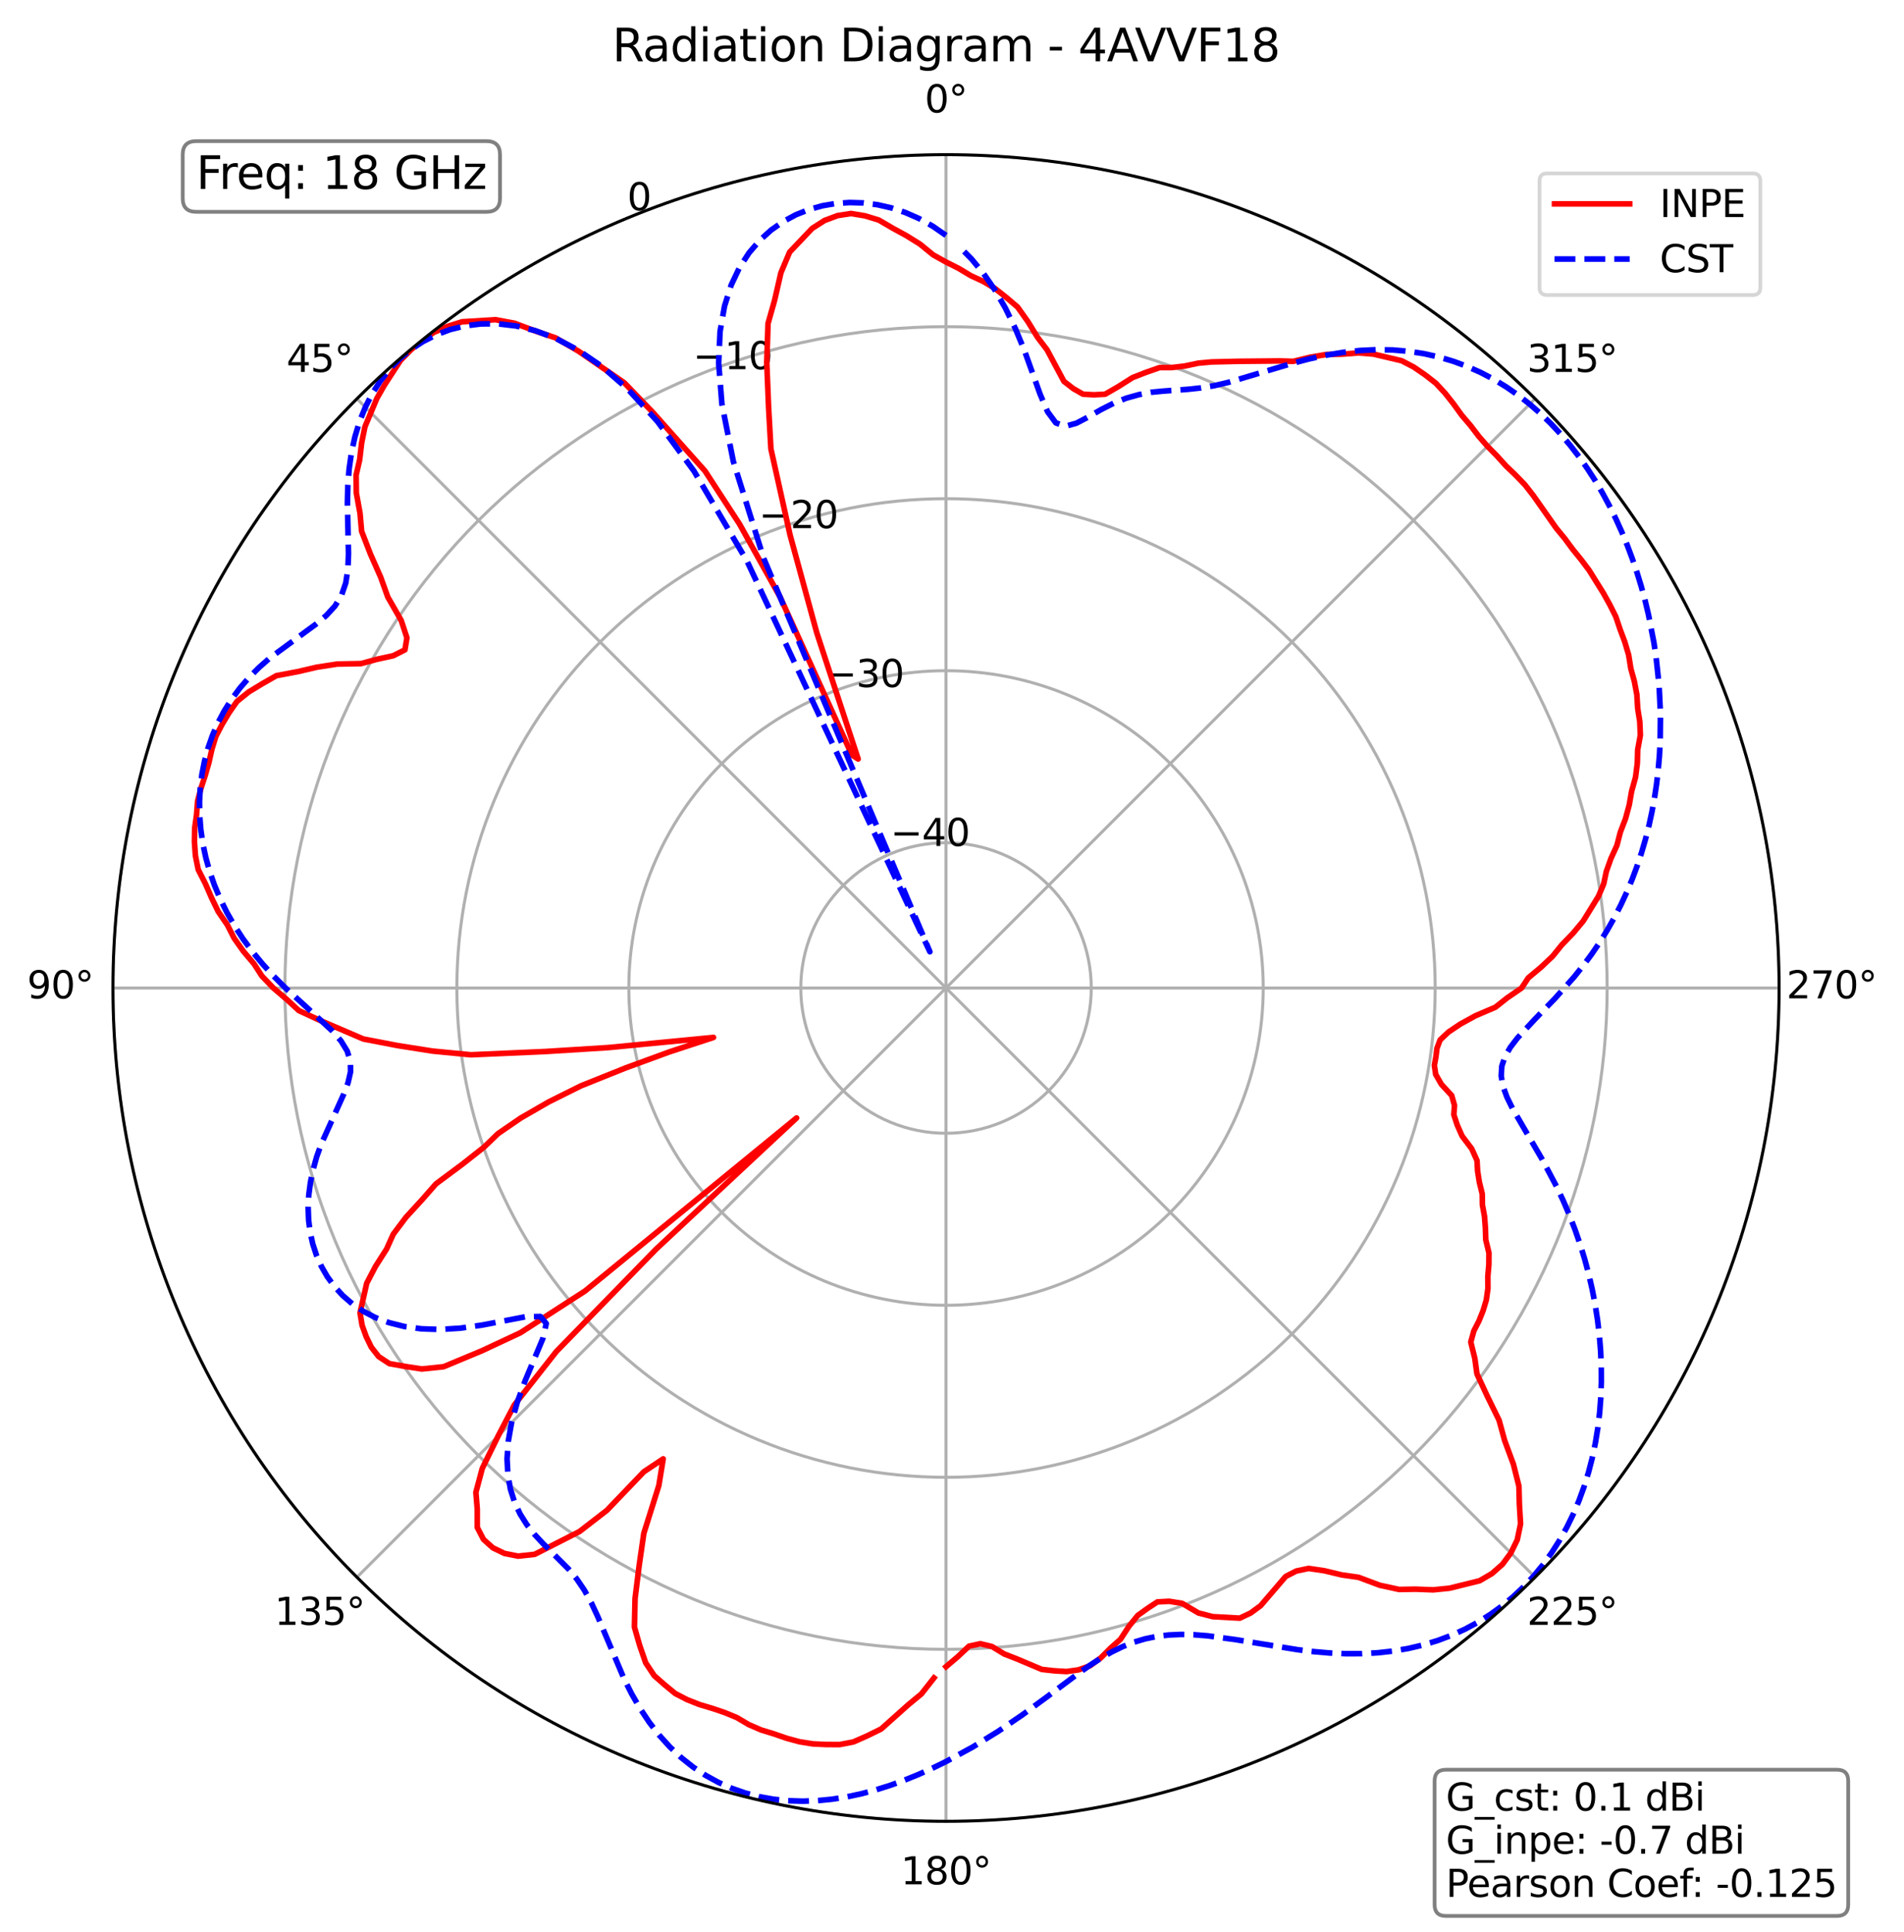 <?xml version="1.0" encoding="utf-8" standalone="no"?>
<!DOCTYPE svg PUBLIC "-//W3C//DTD SVG 1.1//EN"
  "http://www.w3.org/Graphics/SVG/1.1/DTD/svg11.dtd">
<svg xmlns:xlink="http://www.w3.org/1999/xlink" width="506.826pt" height="514.053pt" viewBox="0 0 506.826 514.053" xmlns="http://www.w3.org/2000/svg" version="1.1">
 <defs>
  <style type="text/css">*{stroke-linejoin: round; stroke-linecap: butt}</style>
 </defs>
 <g id="figure_1">
  <g id="patch_1">
   <path d="M 0 514.053 
L 506.826 514.053 
L 506.826 0 
L 0 0 
z
" style="fill: #ffffff"/>
  </g>
  <g id="axes_1">
   <g id="patch_2">
    <path d="M 473.582 262.917 
C 473.582 233.796 467.846 204.958 456.702 178.053 
C 445.558 151.149 429.222 126.701 408.63 106.109 
C 388.039 85.517 363.591 69.182 336.686 58.038 
C 309.782 46.893 280.944 41.157 251.822 41.157 
C 222.701 41.157 193.863 46.893 166.959 58.038 
C 140.054 69.182 115.606 85.517 95.014 106.109 
C 74.423 126.701 58.087 151.149 46.943 178.053 
C 35.799 204.958 30.062 233.796 30.062 262.917 
C 30.062 292.038 35.799 320.877 46.943 347.781 
C 58.087 374.686 74.423 399.133 95.014 419.725 
C 115.606 440.317 140.054 456.652 166.959 467.797 
C 193.863 478.941 222.701 484.677 251.822 484.677 
C 280.944 484.677 309.782 478.941 336.686 467.797 
C 363.591 456.652 388.039 440.317 408.63 419.725 
C 429.222 399.133 445.558 374.686 456.702 347.781 
C 467.846 320.877 473.582 292.038 473.582 262.917 
M 251.822 262.917 
C 251.822 262.917 251.822 262.917 251.822 262.917 
C 251.822 262.917 251.822 262.917 251.822 262.917 
C 251.822 262.917 251.822 262.917 251.822 262.917 
C 251.822 262.917 251.822 262.917 251.822 262.917 
C 251.822 262.917 251.822 262.917 251.822 262.917 
C 251.822 262.917 251.822 262.917 251.822 262.917 
C 251.822 262.917 251.822 262.917 251.822 262.917 
C 251.822 262.917 251.822 262.917 251.822 262.917 
C 251.822 262.917 251.822 262.917 251.822 262.917 
C 251.822 262.917 251.822 262.917 251.822 262.917 
C 251.822 262.917 251.822 262.917 251.822 262.917 
C 251.822 262.917 251.822 262.917 251.822 262.917 
C 251.822 262.917 251.822 262.917 251.822 262.917 
C 251.822 262.917 251.822 262.917 251.822 262.917 
C 251.822 262.917 251.822 262.917 251.822 262.917 
C 251.822 262.917 251.822 262.917 251.822 262.917 
M 473.582 262.917 
z
" style="fill: #ffffff"/>
   </g>
   <g id="matplotlib.axis_1">
    <g id="xtick_1">
     <g id="line2d_1">
      <path d="M 251.822 262.917 
L 251.822 41.157 
" clip-path="url(#pdd0bf94bbb)" style="fill: none; stroke: #b0b0b0; stroke-width: 0.8; stroke-linecap: square"/>
     </g>
     <g id="text_1">
      <!-- 0° -->
      <g transform="translate(246.141 29.917)scale(0.1 -0.1)">
       <defs>
        <path id="DejaVuSans-30" d="M 2034 4250 
Q 1547 4250 1301 3770 
Q 1056 3291 1056 2328 
Q 1056 1369 1301 889 
Q 1547 409 2034 409 
Q 2525 409 2770 889 
Q 3016 1369 3016 2328 
Q 3016 3291 2770 3770 
Q 2525 4250 2034 4250 
z
M 2034 4750 
Q 2819 4750 3233 4129 
Q 3647 3509 3647 2328 
Q 3647 1150 3233 529 
Q 2819 -91 2034 -91 
Q 1250 -91 836 529 
Q 422 1150 422 2328 
Q 422 3509 836 4129 
Q 1250 4750 2034 4750 
z
" transform="scale(0.016)"/>
        <path id="DejaVuSans-b0" d="M 1600 4347 
Q 1350 4347 1178 4173 
Q 1006 4000 1006 3750 
Q 1006 3503 1178 3333 
Q 1350 3163 1600 3163 
Q 1850 3163 2022 3333 
Q 2194 3503 2194 3750 
Q 2194 3997 2020 4172 
Q 1847 4347 1600 4347 
z
M 1600 4750 
Q 1800 4750 1984 4673 
Q 2169 4597 2303 4453 
Q 2447 4313 2519 4134 
Q 2591 3956 2591 3750 
Q 2591 3338 2302 3052 
Q 2013 2766 1594 2766 
Q 1172 2766 890 3047 
Q 609 3328 609 3750 
Q 609 4169 896 4459 
Q 1184 4750 1600 4750 
z
" transform="scale(0.016)"/>
       </defs>
       <use xlink:href="#DejaVuSans-30"/>
       <use xlink:href="#DejaVuSans-b0" x="63.623"/>
      </g>
     </g>
    </g>
    <g id="xtick_2">
     <g id="line2d_2">
      <path d="M 251.822 262.917 
L 95.014 106.109 
" clip-path="url(#pdd0bf94bbb)" style="fill: none; stroke: #b0b0b0; stroke-width: 0.8; stroke-linecap: square"/>
     </g>
     <g id="text_2">
      <!-- 45° -->
      <g transform="translate(76.253 98.969)scale(0.1 -0.1)">
       <defs>
        <path id="DejaVuSans-34" d="M 2419 4116 
L 825 1625 
L 2419 1625 
L 2419 4116 
z
M 2253 4666 
L 3047 4666 
L 3047 1625 
L 3713 1625 
L 3713 1100 
L 3047 1100 
L 3047 0 
L 2419 0 
L 2419 1100 
L 313 1100 
L 313 1709 
L 2253 4666 
z
" transform="scale(0.016)"/>
        <path id="DejaVuSans-35" d="M 691 4666 
L 3169 4666 
L 3169 4134 
L 1269 4134 
L 1269 2991 
Q 1406 3038 1543 3061 
Q 1681 3084 1819 3084 
Q 2600 3084 3056 2656 
Q 3513 2228 3513 1497 
Q 3513 744 3044 326 
Q 2575 -91 1722 -91 
Q 1428 -91 1123 -41 
Q 819 9 494 109 
L 494 744 
Q 775 591 1075 516 
Q 1375 441 1709 441 
Q 2250 441 2565 725 
Q 2881 1009 2881 1497 
Q 2881 1984 2565 2268 
Q 2250 2553 1709 2553 
Q 1456 2553 1204 2497 
Q 953 2441 691 2322 
L 691 4666 
z
" transform="scale(0.016)"/>
       </defs>
       <use xlink:href="#DejaVuSans-34"/>
       <use xlink:href="#DejaVuSans-35" x="63.623"/>
       <use xlink:href="#DejaVuSans-b0" x="127.246"/>
      </g>
     </g>
    </g>
    <g id="xtick_3">
     <g id="line2d_3">
      <path d="M 251.822 262.917 
L 30.062 262.917 
" clip-path="url(#pdd0bf94bbb)" style="fill: none; stroke: #b0b0b0; stroke-width: 0.8; stroke-linecap: square"/>
     </g>
     <g id="text_3">
      <!-- 90° -->
      <g transform="translate(7.2 265.677)scale(0.1 -0.1)">
       <defs>
        <path id="DejaVuSans-39" d="M 703 97 
L 703 672 
Q 941 559 1184 500 
Q 1428 441 1663 441 
Q 2288 441 2617 861 
Q 2947 1281 2994 2138 
Q 2813 1869 2534 1725 
Q 2256 1581 1919 1581 
Q 1219 1581 811 2004 
Q 403 2428 403 3163 
Q 403 3881 828 4315 
Q 1253 4750 1959 4750 
Q 2769 4750 3195 4129 
Q 3622 3509 3622 2328 
Q 3622 1225 3098 567 
Q 2575 -91 1691 -91 
Q 1453 -91 1209 -44 
Q 966 3 703 97 
z
M 1959 2075 
Q 2384 2075 2632 2365 
Q 2881 2656 2881 3163 
Q 2881 3666 2632 3958 
Q 2384 4250 1959 4250 
Q 1534 4250 1286 3958 
Q 1038 3666 1038 3163 
Q 1038 2656 1286 2365 
Q 1534 2075 1959 2075 
z
" transform="scale(0.016)"/>
       </defs>
       <use xlink:href="#DejaVuSans-39"/>
       <use xlink:href="#DejaVuSans-30" x="63.623"/>
       <use xlink:href="#DejaVuSans-b0" x="127.246"/>
      </g>
     </g>
    </g>
    <g id="xtick_4">
     <g id="line2d_4">
      <path d="M 251.822 262.917 
L 95.014 419.725 
" clip-path="url(#pdd0bf94bbb)" style="fill: none; stroke: #b0b0b0; stroke-width: 0.8; stroke-linecap: square"/>
     </g>
     <g id="text_4">
      <!-- 135° -->
      <g transform="translate(73.071 432.384)scale(0.1 -0.1)">
       <defs>
        <path id="DejaVuSans-31" d="M 794 531 
L 1825 531 
L 1825 4091 
L 703 3866 
L 703 4441 
L 1819 4666 
L 2450 4666 
L 2450 531 
L 3481 531 
L 3481 0 
L 794 0 
L 794 531 
z
" transform="scale(0.016)"/>
        <path id="DejaVuSans-33" d="M 2597 2516 
Q 3050 2419 3304 2112 
Q 3559 1806 3559 1356 
Q 3559 666 3084 287 
Q 2609 -91 1734 -91 
Q 1441 -91 1130 -33 
Q 819 25 488 141 
L 488 750 
Q 750 597 1062 519 
Q 1375 441 1716 441 
Q 2309 441 2620 675 
Q 2931 909 2931 1356 
Q 2931 1769 2642 2001 
Q 2353 2234 1838 2234 
L 1294 2234 
L 1294 2753 
L 1863 2753 
Q 2328 2753 2575 2939 
Q 2822 3125 2822 3475 
Q 2822 3834 2567 4026 
Q 2313 4219 1838 4219 
Q 1578 4219 1281 4162 
Q 984 4106 628 3988 
L 628 4550 
Q 988 4650 1302 4700 
Q 1616 4750 1894 4750 
Q 2613 4750 3031 4423 
Q 3450 4097 3450 3541 
Q 3450 3153 3228 2886 
Q 3006 2619 2597 2516 
z
" transform="scale(0.016)"/>
       </defs>
       <use xlink:href="#DejaVuSans-31"/>
       <use xlink:href="#DejaVuSans-33" x="63.623"/>
       <use xlink:href="#DejaVuSans-35" x="127.246"/>
       <use xlink:href="#DejaVuSans-b0" x="190.869"/>
      </g>
     </g>
    </g>
    <g id="xtick_5">
     <g id="line2d_5">
      <path d="M 251.822 262.917 
L 251.822 484.677 
" clip-path="url(#pdd0bf94bbb)" style="fill: none; stroke: #b0b0b0; stroke-width: 0.8; stroke-linecap: square"/>
     </g>
     <g id="text_5">
      <!-- 180° -->
      <g transform="translate(239.779 501.437)scale(0.1 -0.1)">
       <defs>
        <path id="DejaVuSans-38" d="M 2034 2216 
Q 1584 2216 1326 1975 
Q 1069 1734 1069 1313 
Q 1069 891 1326 650 
Q 1584 409 2034 409 
Q 2484 409 2743 651 
Q 3003 894 3003 1313 
Q 3003 1734 2745 1975 
Q 2488 2216 2034 2216 
z
M 1403 2484 
Q 997 2584 770 2862 
Q 544 3141 544 3541 
Q 544 4100 942 4425 
Q 1341 4750 2034 4750 
Q 2731 4750 3128 4425 
Q 3525 4100 3525 3541 
Q 3525 3141 3298 2862 
Q 3072 2584 2669 2484 
Q 3125 2378 3379 2068 
Q 3634 1759 3634 1313 
Q 3634 634 3220 271 
Q 2806 -91 2034 -91 
Q 1263 -91 848 271 
Q 434 634 434 1313 
Q 434 1759 690 2068 
Q 947 2378 1403 2484 
z
M 1172 3481 
Q 1172 3119 1398 2916 
Q 1625 2713 2034 2713 
Q 2441 2713 2670 2916 
Q 2900 3119 2900 3481 
Q 2900 3844 2670 4047 
Q 2441 4250 2034 4250 
Q 1625 4250 1398 4047 
Q 1172 3844 1172 3481 
z
" transform="scale(0.016)"/>
       </defs>
       <use xlink:href="#DejaVuSans-31"/>
       <use xlink:href="#DejaVuSans-38" x="63.623"/>
       <use xlink:href="#DejaVuSans-30" x="127.246"/>
       <use xlink:href="#DejaVuSans-b0" x="190.869"/>
      </g>
     </g>
    </g>
    <g id="xtick_6">
     <g id="line2d_6">
      <path d="M 251.822 262.917 
L 408.63 419.725 
" clip-path="url(#pdd0bf94bbb)" style="fill: none; stroke: #b0b0b0; stroke-width: 0.8; stroke-linecap: square"/>
     </g>
     <g id="text_6">
      <!-- 225° -->
      <g transform="translate(406.486 432.384)scale(0.1 -0.1)">
       <defs>
        <path id="DejaVuSans-32" d="M 1228 531 
L 3431 531 
L 3431 0 
L 469 0 
L 469 531 
Q 828 903 1448 1529 
Q 2069 2156 2228 2338 
Q 2531 2678 2651 2914 
Q 2772 3150 2772 3378 
Q 2772 3750 2511 3984 
Q 2250 4219 1831 4219 
Q 1534 4219 1204 4116 
Q 875 4013 500 3803 
L 500 4441 
Q 881 4594 1212 4672 
Q 1544 4750 1819 4750 
Q 2544 4750 2975 4387 
Q 3406 4025 3406 3419 
Q 3406 3131 3298 2873 
Q 3191 2616 2906 2266 
Q 2828 2175 2409 1742 
Q 1991 1309 1228 531 
z
" transform="scale(0.016)"/>
       </defs>
       <use xlink:href="#DejaVuSans-32"/>
       <use xlink:href="#DejaVuSans-32" x="63.623"/>
       <use xlink:href="#DejaVuSans-35" x="127.246"/>
       <use xlink:href="#DejaVuSans-b0" x="190.869"/>
      </g>
     </g>
    </g>
    <g id="xtick_7">
     <g id="line2d_7">
      <path d="M 251.822 262.917 
L 473.582 262.917 
" clip-path="url(#pdd0bf94bbb)" style="fill: none; stroke: #b0b0b0; stroke-width: 0.8; stroke-linecap: square"/>
     </g>
     <g id="text_7">
      <!-- 270° -->
      <g transform="translate(475.539 265.677)scale(0.1 -0.1)">
       <defs>
        <path id="DejaVuSans-37" d="M 525 4666 
L 3525 4666 
L 3525 4397 
L 1831 0 
L 1172 0 
L 2766 4134 
L 525 4134 
L 525 4666 
z
" transform="scale(0.016)"/>
       </defs>
       <use xlink:href="#DejaVuSans-32"/>
       <use xlink:href="#DejaVuSans-37" x="63.623"/>
       <use xlink:href="#DejaVuSans-30" x="127.246"/>
       <use xlink:href="#DejaVuSans-b0" x="190.869"/>
      </g>
     </g>
    </g>
    <g id="xtick_8">
     <g id="line2d_8">
      <path d="M 251.822 262.917 
L 408.63 106.109 
" clip-path="url(#pdd0bf94bbb)" style="fill: none; stroke: #b0b0b0; stroke-width: 0.8; stroke-linecap: square"/>
     </g>
     <g id="text_8">
      <!-- 315° -->
      <g transform="translate(406.486 98.969)scale(0.1 -0.1)">
       <use xlink:href="#DejaVuSans-33"/>
       <use xlink:href="#DejaVuSans-31" x="63.623"/>
       <use xlink:href="#DejaVuSans-35" x="127.246"/>
       <use xlink:href="#DejaVuSans-b0" x="190.869"/>
      </g>
     </g>
    </g>
   </g>
   <g id="matplotlib.axis_2">
    <g id="ytick_1">
     <g id="line2d_9">
      <path d="M 251.822 224.259 
C 246.746 224.259 241.719 225.259 237.029 227.202 
C 232.338 229.144 228.077 231.992 224.487 235.582 
C 220.897 239.171 218.05 243.433 216.107 248.123 
C 214.164 252.813 213.164 257.841 213.164 262.917 
C 213.164 267.994 214.164 273.021 216.107 277.711 
C 218.05 282.401 220.897 286.663 224.487 290.253 
C 228.077 293.842 232.338 296.69 237.029 298.633 
C 241.719 300.576 246.746 301.576 251.822 301.576 
C 256.899 301.576 261.926 300.576 266.616 298.633 
C 271.307 296.69 275.568 293.842 279.158 290.253 
C 282.748 286.663 285.595 282.401 287.538 277.711 
C 289.481 273.021 290.481 267.994 290.481 262.917 
C 290.481 257.841 289.481 252.813 287.538 248.123 
C 285.595 243.433 282.748 239.171 279.158 235.582 
C 275.568 231.992 271.307 229.144 266.616 227.202 
C 261.926 225.259 256.899 224.259 251.822 224.259 
" clip-path="url(#pdd0bf94bbb)" style="fill: none; stroke: #b0b0b0; stroke-width: 0.8; stroke-linecap: square"/>
     </g>
     <g id="text_9">
      <!-- −40 -->
      <g transform="translate(237.029 225.122)scale(0.1 -0.1)">
       <defs>
        <path id="DejaVuSans-2212" d="M 678 2272 
L 4684 2272 
L 4684 1741 
L 678 1741 
L 678 2272 
z
" transform="scale(0.016)"/>
       </defs>
       <use xlink:href="#DejaVuSans-2212"/>
       <use xlink:href="#DejaVuSans-34" x="83.789"/>
       <use xlink:href="#DejaVuSans-30" x="147.412"/>
      </g>
     </g>
    </g>
    <g id="ytick_2">
     <g id="line2d_10">
      <path d="M 251.822 178.483 
C 240.735 178.483 229.755 180.667 219.511 184.911 
C 209.267 189.154 199.959 195.373 192.119 203.214 
C 184.279 211.054 178.059 220.362 173.816 230.606 
C 169.573 240.85 167.389 251.829 167.389 262.917 
C 167.389 274.005 169.573 284.985 173.816 295.229 
C 178.059 305.472 184.279 314.781 192.119 322.621 
C 199.959 330.461 209.267 336.681 219.511 340.924 
C 229.755 345.167 240.735 347.351 251.822 347.351 
C 262.91 347.351 273.89 345.167 284.134 340.924 
C 294.378 336.681 303.686 330.461 311.526 322.621 
C 319.366 314.781 325.586 305.472 329.829 295.229 
C 334.072 284.985 336.256 274.005 336.256 262.917 
C 336.256 251.829 334.072 240.85 329.829 230.606 
C 325.586 220.362 319.366 211.054 311.526 203.214 
C 303.686 195.373 294.378 189.154 284.134 184.911 
C 273.89 180.667 262.91 178.483 251.822 178.483 
" clip-path="url(#pdd0bf94bbb)" style="fill: none; stroke: #b0b0b0; stroke-width: 0.8; stroke-linecap: square"/>
     </g>
     <g id="text_10">
      <!-- −30 -->
      <g transform="translate(219.511 182.831)scale(0.1 -0.1)">
       <use xlink:href="#DejaVuSans-2212"/>
       <use xlink:href="#DejaVuSans-33" x="83.789"/>
       <use xlink:href="#DejaVuSans-30" x="147.412"/>
      </g>
     </g>
    </g>
    <g id="ytick_3">
     <g id="line2d_11">
      <path d="M 251.822 132.708 
C 234.724 132.708 217.791 136.076 201.994 142.62 
C 186.196 149.163 171.841 158.755 159.751 170.845 
C 147.66 182.936 138.068 197.291 131.525 213.088 
C 124.981 228.886 121.613 245.818 121.613 262.917 
C 121.613 280.016 124.981 296.949 131.525 312.746 
C 138.068 328.543 147.66 342.898 159.751 354.989 
C 171.841 367.08 186.196 376.671 201.994 383.215 
C 217.791 389.758 234.724 393.126 251.822 393.126 
C 268.921 393.126 285.854 389.758 301.651 383.215 
C 317.449 376.671 331.804 367.08 343.894 354.989 
C 355.985 342.898 365.577 328.543 372.12 312.746 
C 378.664 296.949 382.032 280.016 382.032 262.917 
C 382.032 245.818 378.664 228.886 372.12 213.088 
C 365.577 197.291 355.985 182.936 343.894 170.845 
C 331.804 158.755 317.449 149.163 301.651 142.62 
C 285.854 136.076 268.921 132.708 251.822 132.708 
" clip-path="url(#pdd0bf94bbb)" style="fill: none; stroke: #b0b0b0; stroke-width: 0.8; stroke-linecap: square"/>
     </g>
     <g id="text_11">
      <!-- −20 -->
      <g transform="translate(201.994 140.54)scale(0.1 -0.1)">
       <use xlink:href="#DejaVuSans-2212"/>
       <use xlink:href="#DejaVuSans-32" x="83.789"/>
       <use xlink:href="#DejaVuSans-30" x="147.412"/>
      </g>
     </g>
    </g>
    <g id="ytick_4">
     <g id="line2d_12">
      <path d="M 251.822 86.933 
C 228.712 86.933 205.827 91.485 184.476 100.329 
C 163.125 109.172 143.724 122.136 127.383 138.477 
C 111.041 154.819 98.078 174.22 89.234 195.571 
C 80.39 216.922 75.838 239.807 75.838 262.917 
C 75.838 286.027 80.39 308.913 89.234 330.264 
C 98.078 351.615 111.041 371.016 127.383 387.357 
C 143.724 403.698 163.125 416.662 184.476 425.506 
C 205.827 434.35 228.712 438.902 251.822 438.902 
C 274.933 438.902 297.818 434.35 319.169 425.506 
C 340.52 416.662 359.921 403.698 376.262 387.357 
C 392.604 371.016 405.567 351.615 414.411 330.264 
C 423.255 308.913 427.807 286.027 427.807 262.917 
C 427.807 239.807 423.255 216.922 414.411 195.571 
C 405.567 174.22 392.604 154.819 376.262 138.477 
C 359.921 122.136 340.52 109.172 319.169 100.329 
C 297.818 91.485 274.933 86.933 251.822 86.933 
" clip-path="url(#pdd0bf94bbb)" style="fill: none; stroke: #b0b0b0; stroke-width: 0.8; stroke-linecap: square"/>
     </g>
     <g id="text_12">
      <!-- −10 -->
      <g transform="translate(184.476 98.249)scale(0.1 -0.1)">
       <use xlink:href="#DejaVuSans-2212"/>
       <use xlink:href="#DejaVuSans-31" x="83.789"/>
       <use xlink:href="#DejaVuSans-30" x="147.412"/>
      </g>
     </g>
    </g>
    <g id="ytick_5">
     <g id="line2d_13">
      <path d="M 251.822 41.157 
C 222.701 41.157 193.863 46.893 166.959 58.038 
C 140.054 69.182 115.606 85.517 95.014 106.109 
C 74.423 126.701 58.087 151.149 46.943 178.053 
C 35.799 204.958 30.062 233.796 30.062 262.917 
C 30.062 292.038 35.799 320.877 46.943 347.781 
C 58.087 374.686 74.423 399.133 95.014 419.725 
C 115.606 440.317 140.054 456.652 166.959 467.797 
C 193.863 478.941 222.701 484.677 251.822 484.677 
C 280.944 484.677 309.782 478.941 336.686 467.797 
C 363.591 456.652 388.039 440.317 408.63 419.725 
C 429.222 399.133 445.558 374.686 456.702 347.781 
C 467.846 320.877 473.582 292.038 473.582 262.917 
C 473.582 233.796 467.846 204.958 456.702 178.053 
C 445.558 151.149 429.222 126.701 408.63 106.109 
C 388.039 85.517 363.591 69.182 336.686 58.038 
C 309.782 46.893 280.944 41.157 251.822 41.157 
" clip-path="url(#pdd0bf94bbb)" style="fill: none; stroke: #b0b0b0; stroke-width: 0.8; stroke-linecap: square"/>
     </g>
     <g id="text_13">
      <!-- 0 -->
      <g transform="translate(166.959 55.958)scale(0.1 -0.1)">
       <use xlink:href="#DejaVuSans-30"/>
      </g>
     </g>
    </g>
   </g>
   <g id="line2d_14">
    <path d="M 251.822 443.525 
L 254.929 440.889 
L 257.939 438.063 
L 260.967 437.413 
L 264.077 438.172 
L 267.328 440.147 
L 270.583 441.411 
L 277.307 444.247 
L 280.601 444.616 
L 283.896 444.816 
L 287.092 444.363 
L 290.158 443.272 
L 292.985 441.211 
L 295.62 438.578 
L 298.262 436.23 
L 300.523 432.758 
L 302.866 429.873 
L 305.464 428.007 
L 308.076 426.289 
L 311.222 426.116 
L 314.685 426.679 
L 319.016 429.228 
L 322.833 430.208 
L 330.016 430.603 
L 332.934 429.221 
L 335.571 427.282 
L 342.232 419.511 
L 345.048 418.07 
L 348.338 417.374 
L 352.532 417.996 
L 357.174 419.107 
L 361.63 419.738 
L 367.301 421.86 
L 372.432 422.972 
L 376.811 422.895 
L 381.517 423.076 
L 385.843 422.637 
L 393.853 420.658 
L 397.134 418.745 
L 399.93 416.287 
L 402.17 413.265 
L 403.882 409.759 
L 404.758 405.531 
L 404.451 400.344 
L 404.321 395.482 
L 402.856 389.649 
L 400.52 383.33 
L 399.038 377.935 
L 395.861 371.458 
L 393.145 365.594 
L 392.583 361.479 
L 391.508 357.136 
L 392.325 354.16 
L 393.667 351.551 
L 394.772 348.81 
L 395.639 345.95 
L 396.069 342.875 
L 396.048 339.603 
L 396.317 336.541 
L 396.341 333.404 
L 395.492 329.911 
L 395.397 326.841 
L 395.172 323.765 
L 394.595 320.601 
L 394.558 317.708 
L 393.79 314.589 
L 393.324 311.64 
L 393.169 308.843 
L 391.764 305.702 
L 389.194 302.308 
L 387.897 299.378 
L 386.989 296.618 
L 387.178 294.166 
L 386.426 291.528 
L 383.683 288.548 
L 382.163 285.9 
L 381.812 283.506 
L 382.224 281.244 
L 382.506 278.963 
L 383.335 276.74 
L 385.59 274.62 
L 388.77 272.493 
L 392.76 270.303 
L 398.069 268.024 
L 401.23 265.525 
L 405.038 262.917 
L 406.823 260.212 
L 410.206 257.386 
L 413.304 254.454 
L 415.725 251.456 
L 418.76 248.312 
L 421.444 245.089 
L 425.496 238.509 
L 426.893 235.189 
L 427.581 231.926 
L 428.793 228.518 
L 430.413 224.957 
L 431.307 221.48 
L 432.706 217.818 
L 433.691 214.186 
L 434.318 210.587 
L 435.369 206.801 
L 435.837 203.127 
L 435.939 199.521 
L 436.645 195.647 
L 436.494 192.028 
L 435.942 188.528 
L 435.715 184.859 
L 435.053 181.338 
L 434.111 177.914 
L 433.53 174.293 
L 432.514 170.85 
L 431.26 167.509 
L 430.108 164.092 
L 428.507 160.908 
L 426.778 157.793 
L 423.003 151.751 
L 420.858 148.901 
L 418.614 146.129 
L 416.498 143.273 
L 414.239 140.528 
L 408.095 131.789 
L 405.9 128.98 
L 403.42 126.418 
L 400.847 123.949 
L 398.462 121.309 
L 395.962 118.778 
L 393.615 116.087 
L 391.421 113.216 
L 389.081 110.476 
L 386.931 107.492 
L 384.654 104.614 
L 382.174 101.947 
L 379.319 99.729 
L 376.336 97.682 
L 373.097 95.997 
L 365.603 94.231 
L 361.575 93.914 
L 357.216 94.252 
L 353.125 94.322 
L 348.73 95.069 
L 344.261 96.154 
L 340.548 96.049 
L 329.586 96.153 
L 322.54 96.317 
L 319.003 96.64 
L 315.357 97.403 
L 311.916 97.812 
L 308.669 97.823 
L 305.055 99.085 
L 301.485 100.479 
L 297.719 102.858 
L 294.16 104.912 
L 291.181 105.058 
L 288.303 104.904 
L 285.722 103.432 
L 283.203 101.48 
L 278.72 93.091 
L 276.163 89.729 
L 273.6 85.555 
L 270.868 81.714 
L 267.898 79.175 
L 264.84 76.754 
L 261.678 74.863 
L 258.442 73.37 
L 255.165 71.407 
L 251.822 69.73 
L 248.417 67.833 
L 244.91 64.976 
L 241.332 62.745 
L 237.686 60.753 
L 233.944 58.568 
L 230.225 57.432 
L 226.517 56.822 
L 222.936 57.377 
L 219.474 58.676 
L 216.181 60.787 
L 210.197 67.083 
L 207.878 72.572 
L 206.192 79.901 
L 204.44 86.085 
L 204.104 96.504 
L 204.591 108.429 
L 205.21 119.46 
L 210.293 142.308 
L 217.412 168.374 
L 228.429 201.976 
L 226.764 200.895 
L 207.687 158.94 
L 196.862 139.474 
L 187.67 125.343 
L 173.77 109.732 
L 166.19 101.866 
L 153.975 93.44 
L 147.861 89.896 
L 142.594 88.115 
L 136.94 86.013 
L 131.868 85.077 
L 123.017 85.632 
L 119.144 86.846 
L 115.505 88.438 
L 112.264 90.577 
L 109.351 93.127 
L 106.626 95.888 
L 102.287 102.56 
L 100.313 106.024 
L 97.149 113.55 
L 96.266 117.859 
L 95.735 122.375 
L 94.798 126.418 
L 94.859 131.209 
L 95.84 136.605 
L 96.26 141.378 
L 98.619 147.47 
L 101.319 153.57 
L 103.221 158.865 
L 106.79 165.091 
L 108.318 169.724 
L 107.796 172.92 
L 104.67 174.499 
L 100.315 175.444 
L 96.089 176.593 
L 89.7 176.715 
L 84.296 177.558 
L 79.228 178.737 
L 73.574 179.799 
L 69.876 181.909 
L 66.215 184.131 
L 63.073 186.657 
L 60.98 189.66 
L 59.115 192.777 
L 57.444 195.987 
L 56.393 199.418 
L 55.612 202.93 
L 54.617 206.369 
L 53.497 209.776 
L 52.595 213.244 
L 52.32 216.858 
L 51.825 220.406 
L 51.76 224.029 
L 52.014 227.685 
L 52.758 231.389 
L 54.7 235.213 
L 56.309 238.911 
L 58.073 242.553 
L 60.552 246.183 
L 62.321 249.666 
L 64.765 253.114 
L 67.614 256.485 
L 69.718 259.739 
L 72.762 262.917 
L 76.35 265.98 
L 79.559 268.933 
L 85.404 271.639 
L 96.713 276.487 
L 105.915 278.253 
L 115.119 279.702 
L 125.369 280.689 
L 145.049 279.828 
L 161.9 278.773 
L 189.933 276.072 
L 178.223 279.909 
L 166.57 284.173 
L 154.622 288.962 
L 145.996 293.262 
L 138.597 297.534 
L 132.575 301.663 
L 128.846 305.261 
L 123.16 309.747 
L 116.048 315.036 
L 112.331 319.275 
L 108.056 323.942 
L 104.685 328.427 
L 102.922 332.351 
L 99.968 336.982 
L 97.613 341.491 
L 95.841 349.379 
L 96.383 352.66 
L 97.466 355.664 
L 98.845 358.508 
L 100.793 360.997 
L 103.633 362.873 
L 107.964 363.648 
L 112.281 364.3 
L 118.082 363.698 
L 128.252 359.461 
L 138.529 354.661 
L 155.709 343.566 
L 212.037 297.502 
L 174.68 332.377 
L 148.107 359.634 
L 136.899 373.897 
L 132.6 382.139 
L 128.378 390.748 
L 126.675 397.121 
L 127.036 401.506 
L 127.044 406.458 
L 128.698 409.652 
L 131.188 411.888 
L 134.271 413.376 
L 137.896 414.103 
L 142.327 413.624 
L 154.271 407.544 
L 161.561 401.907 
L 171.375 391.66 
L 176.536 388.214 
L 175.372 395.333 
L 171.377 408.045 
L 170.15 416.52 
L 169.049 425.369 
L 168.877 432.981 
L 170.261 437.826 
L 171.872 442.488 
L 174.147 445.908 
L 176.91 448.331 
L 179.751 450.67 
L 182.895 452.295 
L 186.168 453.59 
L 189.541 454.598 
L 192.876 455.722 
L 196.149 457.073 
L 199.301 458.931 
L 202.595 460.359 
L 206 461.398 
L 209.385 462.57 
L 212.833 463.501 
L 216.355 464.065 
L 219.937 464.233 
L 223.528 464.247 
L 227.189 463.537 
L 230.909 461.893 
L 234.572 460.089 
L 241.829 453.604 
L 245.262 450.771 
L 248.618 446.509 
L 248.618 446.509 
" clip-path="url(#pdd0bf94bbb)" style="fill: none; stroke: #ff0000; stroke-width: 1.5; stroke-linecap: square"/>
   </g>
   <g id="line2d_15">
    <path d="M 251.822 62.646 
L 248.284 60.195 
L 244.673 58.174 
L 241.008 56.557 
L 237.307 55.334 
L 233.587 54.483 
L 229.865 54.005 
L 226.158 53.893 
L 222.482 54.146 
L 218.855 54.767 
L 215.297 55.771 
L 211.828 57.163 
L 208.472 58.971 
L 205.259 61.226 
L 202.221 63.975 
L 199.398 67.268 
L 196.847 71.196 
L 194.635 75.866 
L 192.862 81.455 
L 191.673 88.229 
L 191.301 96.635 
L 192.165 107.503 
L 195.206 122.786 
L 203.286 148.572 
L 247.527 253.27 
L 198.841 149.298 
L 184.726 125.349 
L 174.999 112.143 
L 167.039 103.463 
L 160.082 97.412 
L 153.776 93.096 
L 147.956 90.054 
L 142.522 88 
L 137.419 86.751 
L 132.611 86.179 
L 128.077 86.19 
L 123.808 86.72 
L 119.797 87.713 
L 116.041 89.125 
L 112.543 90.921 
L 109.306 93.073 
L 106.335 95.553 
L 103.637 98.34 
L 101.218 101.414 
L 99.087 104.755 
L 97.251 108.346 
L 95.716 112.167 
L 94.486 116.199 
L 93.562 120.419 
L 92.934 124.797 
L 92.585 129.301 
L 92.475 133.88 
L 92.766 147.356 
L 92.61 151.436 
L 92.036 155.14 
L 90.905 158.416 
L 89.16 161.275 
L 86.85 163.792 
L 84.107 166.086 
L 71.807 175.118 
L 68.942 177.638 
L 66.277 180.307 
L 63.844 183.125 
L 61.648 186.082 
L 59.699 189.168 
L 58.007 192.374 
L 56.563 195.684 
L 55.371 199.086 
L 54.436 202.57 
L 53.743 206.119 
L 53.303 209.724 
L 53.107 213.372 
L 53.156 217.051 
L 53.451 220.752 
L 53.99 224.462 
L 54.774 228.172 
L 55.807 231.871 
L 57.081 235.548 
L 58.609 239.194 
L 60.383 242.796 
L 62.405 246.345 
L 64.678 249.831 
L 67.189 253.241 
L 69.926 256.565 
L 72.877 259.794 
L 75.995 262.917 
L 82.479 268.831 
L 88.451 274.341 
L 90.773 277.007 
L 92.409 279.672 
L 93.271 282.385 
L 93.318 285.194 
L 92.646 288.128 
L 91.487 291.189 
L 85.544 304.375 
L 84.303 307.804 
L 83.352 311.225 
L 82.636 314.643 
L 82.193 318.033 
L 82.03 321.382 
L 82.151 324.673 
L 82.558 327.892 
L 83.255 331.023 
L 84.242 334.051 
L 85.53 336.956 
L 87.117 339.721 
L 89.009 342.327 
L 91.227 344.745 
L 93.771 346.955 
L 96.667 348.921 
L 99.924 350.616 
L 103.596 351.98 
L 107.658 353.001 
L 112.17 353.609 
L 117.113 353.78 
L 122.544 353.439 
L 128.366 352.614 
L 139.832 350.414 
L 143.866 350.339 
L 145.408 352.21 
L 144.495 356.215 
L 139.815 367.366 
L 137.704 373.12 
L 136.181 378.558 
L 135.292 383.588 
L 134.98 388.215 
L 135.194 392.446 
L 135.875 396.3 
L 136.984 399.776 
L 138.46 402.908 
L 140.241 405.735 
L 142.266 408.304 
L 144.47 410.675 
L 151.383 417.581 
L 153.542 420.199 
L 155.543 423.154 
L 157.386 426.486 
L 159.11 430.176 
L 166.11 446.727 
L 168.17 450.805 
L 170.417 454.697 
L 172.857 458.363 
L 175.493 461.763 
L 178.314 464.88 
L 181.31 467.699 
L 184.469 470.211 
L 187.774 472.411 
L 191.21 474.299 
L 194.76 475.877 
L 198.409 477.149 
L 202.139 478.12 
L 205.936 478.798 
L 209.783 479.192 
L 213.666 479.313 
L 217.571 479.174 
L 221.484 478.788 
L 225.393 478.17 
L 229.286 477.338 
L 233.154 476.303 
L 236.986 475.09 
L 240.775 473.716 
L 244.514 472.193 
L 248.198 470.536 
L 251.822 468.769 
L 258.877 464.929 
L 265.657 460.756 
L 272.152 456.337 
L 278.367 451.789 
L 287.246 445.157 
L 290.13 443.141 
L 293.002 441.285 
L 295.882 439.629 
L 298.791 438.205 
L 301.75 437.033 
L 304.777 436.122 
L 307.89 435.477 
L 311.105 435.086 
L 314.434 434.942 
L 317.89 435.028 
L 321.473 435.309 
L 329.037 436.344 
L 345.451 439.007 
L 349.713 439.516 
L 353.993 439.882 
L 358.266 440.069 
L 362.511 440.055 
L 366.707 439.824 
L 370.839 439.367 
L 374.888 438.673 
L 378.838 437.739 
L 382.68 436.57 
L 386.398 435.166 
L 389.984 433.532 
L 393.428 431.676 
L 396.722 429.605 
L 399.86 427.329 
L 402.835 424.858 
L 405.641 422.201 
L 408.275 419.37 
L 410.733 416.375 
L 413.012 413.229 
L 415.11 409.942 
L 417.025 406.525 
L 418.756 402.991 
L 420.304 399.351 
L 421.669 395.615 
L 422.851 391.796 
L 423.856 387.907 
L 424.68 383.953 
L 425.331 379.95 
L 425.808 375.905 
L 426.119 371.83 
L 426.263 367.732 
L 426.242 363.618 
L 426.067 359.503 
L 425.734 355.387 
L 425.253 351.285 
L 424.617 347.195 
L 423.834 343.127 
L 422.908 339.089 
L 421.83 335.081 
L 420.611 331.112 
L 419.245 327.185 
L 417.739 323.306 
L 416.106 319.484 
L 414.325 315.718 
L 410.437 308.399 
L 406.375 301.452 
L 402.611 294.968 
L 401.126 291.939 
L 400.077 289.058 
L 399.606 286.324 
L 399.765 283.709 
L 400.606 281.185 
L 402.04 278.706 
L 403.934 276.225 
L 408.649 271.136 
L 413.874 265.746 
L 419.001 259.999 
L 421.394 256.996 
L 423.688 253.91 
L 425.834 250.749 
L 427.834 247.518 
L 429.701 244.221 
L 431.428 240.864 
L 433.015 237.452 
L 434.464 233.99 
L 435.776 230.481 
L 436.956 226.931 
L 438.006 223.343 
L 438.928 219.72 
L 439.723 216.068 
L 440.397 212.389 
L 440.957 208.684 
L 441.391 204.96 
L 441.713 201.218 
L 441.919 197.462 
L 441.997 189.916 
L 441.63 182.349 
L 440.823 174.785 
L 440.256 171.012 
L 438.793 163.503 
L 437.898 159.774 
L 436.89 156.068 
L 435.766 152.393 
L 434.531 148.748 
L 433.183 145.14 
L 431.714 141.579 
L 430.127 138.067 
L 428.417 134.613 
L 426.584 131.225 
L 424.624 127.91 
L 422.536 124.676 
L 420.316 121.534 
L 417.964 118.493 
L 415.476 115.563 
L 412.853 112.754 
L 410.091 110.079 
L 407.19 107.55 
L 404.15 105.178 
L 400.97 102.977 
L 397.65 100.959 
L 394.192 99.14 
L 390.597 97.532 
L 386.868 96.149 
L 383.01 95.005 
L 379.027 94.112 
L 374.923 93.484 
L 370.708 93.131 
L 366.393 93.059 
L 361.993 93.27 
L 357.523 93.76 
L 353.006 94.519 
L 348.473 95.514 
L 343.958 96.7 
L 326.974 101.754 
L 323.182 102.642 
L 319.604 103.233 
L 316.19 103.602 
L 309.636 104.077 
L 306.408 104.39 
L 303.123 105.029 
L 299.811 105.953 
L 296.446 107.295 
L 293.06 109.016 
L 289.715 110.94 
L 286.521 112.622 
L 283.598 113.427 
L 281.054 112.536 
L 278.862 109.569 
L 276.855 104.871 
L 272.663 93.189 
L 270.268 87.415 
L 267.648 82.031 
L 264.814 77.134 
L 261.788 72.762 
L 258.598 68.902 
L 255.268 65.537 
L 255.268 65.537 
" clip-path="url(#pdd0bf94bbb)" style="fill: none; stroke-dasharray: 5.55,2.4; stroke-dashoffset: 0; stroke: #0000ff; stroke-width: 1.5"/>
   </g>
   <g id="patch_3">
    <path d="M 251.822 41.157 
C 222.701 41.157 193.863 46.893 166.959 58.038 
C 140.054 69.182 115.606 85.517 95.014 106.109 
C 74.423 126.701 58.087 151.149 46.943 178.053 
C 35.799 204.958 30.062 233.796 30.062 262.917 
C 30.062 292.038 35.799 320.877 46.943 347.781 
C 58.087 374.686 74.423 399.133 95.014 419.725 
C 115.606 440.317 140.054 456.652 166.959 467.797 
C 193.863 478.941 222.701 484.677 251.822 484.677 
C 280.944 484.677 309.782 478.941 336.686 467.797 
C 363.591 456.652 388.039 440.317 408.63 419.725 
C 429.222 399.133 445.558 374.686 456.702 347.781 
C 467.846 320.877 473.582 292.038 473.582 262.917 
C 473.582 233.796 467.846 204.958 456.702 178.053 
C 445.558 151.149 429.222 126.701 408.63 106.109 
C 388.039 85.517 363.591 69.182 336.686 58.038 
C 309.782 46.893 280.944 41.157 251.822 41.157 
" style="fill: none; stroke: #000000; stroke-width: 0.8; stroke-linejoin: miter; stroke-linecap: square"/>
   </g>
   <g id="text_14">
    <g id="patch_4">
     <path d="M 384.878 509.853 
L 488.977 509.853 
Q 491.977 509.853 491.977 506.853 
L 491.977 473.945 
Q 491.977 470.945 488.977 470.945 
L 384.878 470.945 
Q 381.878 470.945 381.878 473.945 
L 381.878 506.853 
Q 381.878 509.853 384.878 509.853 
z
" style="fill: #ffffff; stroke: #808080; stroke-linejoin: miter"/>
    </g>
    <!-- G_cst: 0.1 dBi -->
    <g transform="translate(384.878 481.822)scale(0.1 -0.1)">
     <defs>
      <path id="DejaVuSans-47" d="M 3809 666 
L 3809 1919 
L 2778 1919 
L 2778 2438 
L 4434 2438 
L 4434 434 
Q 4069 175 3628 42 
Q 3188 -91 2688 -91 
Q 1594 -91 976 548 
Q 359 1188 359 2328 
Q 359 3472 976 4111 
Q 1594 4750 2688 4750 
Q 3144 4750 3555 4637 
Q 3966 4525 4313 4306 
L 4313 3634 
Q 3963 3931 3569 4081 
Q 3175 4231 2741 4231 
Q 1884 4231 1454 3753 
Q 1025 3275 1025 2328 
Q 1025 1384 1454 906 
Q 1884 428 2741 428 
Q 3075 428 3337 486 
Q 3600 544 3809 666 
z
" transform="scale(0.016)"/>
      <path id="DejaVuSans-5f" d="M 3263 -1063 
L 3263 -1509 
L -63 -1509 
L -63 -1063 
L 3263 -1063 
z
" transform="scale(0.016)"/>
      <path id="DejaVuSans-63" d="M 3122 3366 
L 3122 2828 
Q 2878 2963 2633 3030 
Q 2388 3097 2138 3097 
Q 1578 3097 1268 2742 
Q 959 2388 959 1747 
Q 959 1106 1268 751 
Q 1578 397 2138 397 
Q 2388 397 2633 464 
Q 2878 531 3122 666 
L 3122 134 
Q 2881 22 2623 -34 
Q 2366 -91 2075 -91 
Q 1284 -91 818 406 
Q 353 903 353 1747 
Q 353 2603 823 3093 
Q 1294 3584 2113 3584 
Q 2378 3584 2631 3529 
Q 2884 3475 3122 3366 
z
" transform="scale(0.016)"/>
      <path id="DejaVuSans-73" d="M 2834 3397 
L 2834 2853 
Q 2591 2978 2328 3040 
Q 2066 3103 1784 3103 
Q 1356 3103 1142 2972 
Q 928 2841 928 2578 
Q 928 2378 1081 2264 
Q 1234 2150 1697 2047 
L 1894 2003 
Q 2506 1872 2764 1633 
Q 3022 1394 3022 966 
Q 3022 478 2636 193 
Q 2250 -91 1575 -91 
Q 1294 -91 989 -36 
Q 684 19 347 128 
L 347 722 
Q 666 556 975 473 
Q 1284 391 1588 391 
Q 1994 391 2212 530 
Q 2431 669 2431 922 
Q 2431 1156 2273 1281 
Q 2116 1406 1581 1522 
L 1381 1569 
Q 847 1681 609 1914 
Q 372 2147 372 2553 
Q 372 3047 722 3315 
Q 1072 3584 1716 3584 
Q 2034 3584 2315 3537 
Q 2597 3491 2834 3397 
z
" transform="scale(0.016)"/>
      <path id="DejaVuSans-74" d="M 1172 4494 
L 1172 3500 
L 2356 3500 
L 2356 3053 
L 1172 3053 
L 1172 1153 
Q 1172 725 1289 603 
Q 1406 481 1766 481 
L 2356 481 
L 2356 0 
L 1766 0 
Q 1100 0 847 248 
Q 594 497 594 1153 
L 594 3053 
L 172 3053 
L 172 3500 
L 594 3500 
L 594 4494 
L 1172 4494 
z
" transform="scale(0.016)"/>
      <path id="DejaVuSans-3a" d="M 750 794 
L 1409 794 
L 1409 0 
L 750 0 
L 750 794 
z
M 750 3309 
L 1409 3309 
L 1409 2516 
L 750 2516 
L 750 3309 
z
" transform="scale(0.016)"/>
      <path id="DejaVuSans-20" transform="scale(0.016)"/>
      <path id="DejaVuSans-2e" d="M 684 794 
L 1344 794 
L 1344 0 
L 684 0 
L 684 794 
z
" transform="scale(0.016)"/>
      <path id="DejaVuSans-64" d="M 2906 2969 
L 2906 4863 
L 3481 4863 
L 3481 0 
L 2906 0 
L 2906 525 
Q 2725 213 2448 61 
Q 2172 -91 1784 -91 
Q 1150 -91 751 415 
Q 353 922 353 1747 
Q 353 2572 751 3078 
Q 1150 3584 1784 3584 
Q 2172 3584 2448 3432 
Q 2725 3281 2906 2969 
z
M 947 1747 
Q 947 1113 1208 752 
Q 1469 391 1925 391 
Q 2381 391 2643 752 
Q 2906 1113 2906 1747 
Q 2906 2381 2643 2742 
Q 2381 3103 1925 3103 
Q 1469 3103 1208 2742 
Q 947 2381 947 1747 
z
" transform="scale(0.016)"/>
      <path id="DejaVuSans-42" d="M 1259 2228 
L 1259 519 
L 2272 519 
Q 2781 519 3026 730 
Q 3272 941 3272 1375 
Q 3272 1813 3026 2020 
Q 2781 2228 2272 2228 
L 1259 2228 
z
M 1259 4147 
L 1259 2741 
L 2194 2741 
Q 2656 2741 2882 2914 
Q 3109 3088 3109 3444 
Q 3109 3797 2882 3972 
Q 2656 4147 2194 4147 
L 1259 4147 
z
M 628 4666 
L 2241 4666 
Q 2963 4666 3353 4366 
Q 3744 4066 3744 3513 
Q 3744 3084 3544 2831 
Q 3344 2578 2956 2516 
Q 3422 2416 3680 2098 
Q 3938 1781 3938 1306 
Q 3938 681 3513 340 
Q 3088 0 2303 0 
L 628 0 
L 628 4666 
z
" transform="scale(0.016)"/>
      <path id="DejaVuSans-69" d="M 603 3500 
L 1178 3500 
L 1178 0 
L 603 0 
L 603 3500 
z
M 603 4863 
L 1178 4863 
L 1178 4134 
L 603 4134 
L 603 4863 
z
" transform="scale(0.016)"/>
     </defs>
     <use xlink:href="#DejaVuSans-47"/>
     <use xlink:href="#DejaVuSans-5f" x="77.49"/>
     <use xlink:href="#DejaVuSans-63" x="127.49"/>
     <use xlink:href="#DejaVuSans-73" x="182.471"/>
     <use xlink:href="#DejaVuSans-74" x="234.57"/>
     <use xlink:href="#DejaVuSans-3a" x="273.779"/>
     <use xlink:href="#DejaVuSans-20" x="307.471"/>
     <use xlink:href="#DejaVuSans-30" x="339.258"/>
     <use xlink:href="#DejaVuSans-2e" x="402.881"/>
     <use xlink:href="#DejaVuSans-31" x="434.668"/>
     <use xlink:href="#DejaVuSans-20" x="498.291"/>
     <use xlink:href="#DejaVuSans-64" x="530.078"/>
     <use xlink:href="#DejaVuSans-42" x="593.555"/>
     <use xlink:href="#DejaVuSans-69" x="662.158"/>
    </g>
    <!-- G_inpe: -0.7 dBi -->
    <g transform="translate(384.878 493.298)scale(0.1 -0.1)">
     <defs>
      <path id="DejaVuSans-6e" d="M 3513 2113 
L 3513 0 
L 2938 0 
L 2938 2094 
Q 2938 2591 2744 2837 
Q 2550 3084 2163 3084 
Q 1697 3084 1428 2787 
Q 1159 2491 1159 1978 
L 1159 0 
L 581 0 
L 581 3500 
L 1159 3500 
L 1159 2956 
Q 1366 3272 1645 3428 
Q 1925 3584 2291 3584 
Q 2894 3584 3203 3211 
Q 3513 2838 3513 2113 
z
" transform="scale(0.016)"/>
      <path id="DejaVuSans-70" d="M 1159 525 
L 1159 -1331 
L 581 -1331 
L 581 3500 
L 1159 3500 
L 1159 2969 
Q 1341 3281 1617 3432 
Q 1894 3584 2278 3584 
Q 2916 3584 3314 3078 
Q 3713 2572 3713 1747 
Q 3713 922 3314 415 
Q 2916 -91 2278 -91 
Q 1894 -91 1617 61 
Q 1341 213 1159 525 
z
M 3116 1747 
Q 3116 2381 2855 2742 
Q 2594 3103 2138 3103 
Q 1681 3103 1420 2742 
Q 1159 2381 1159 1747 
Q 1159 1113 1420 752 
Q 1681 391 2138 391 
Q 2594 391 2855 752 
Q 3116 1113 3116 1747 
z
" transform="scale(0.016)"/>
      <path id="DejaVuSans-65" d="M 3597 1894 
L 3597 1613 
L 953 1613 
Q 991 1019 1311 708 
Q 1631 397 2203 397 
Q 2534 397 2845 478 
Q 3156 559 3463 722 
L 3463 178 
Q 3153 47 2828 -22 
Q 2503 -91 2169 -91 
Q 1331 -91 842 396 
Q 353 884 353 1716 
Q 353 2575 817 3079 
Q 1281 3584 2069 3584 
Q 2775 3584 3186 3129 
Q 3597 2675 3597 1894 
z
M 3022 2063 
Q 3016 2534 2758 2815 
Q 2500 3097 2075 3097 
Q 1594 3097 1305 2825 
Q 1016 2553 972 2059 
L 3022 2063 
z
" transform="scale(0.016)"/>
      <path id="DejaVuSans-2d" d="M 313 2009 
L 1997 2009 
L 1997 1497 
L 313 1497 
L 313 2009 
z
" transform="scale(0.016)"/>
     </defs>
     <use xlink:href="#DejaVuSans-47"/>
     <use xlink:href="#DejaVuSans-5f" x="77.49"/>
     <use xlink:href="#DejaVuSans-69" x="127.49"/>
     <use xlink:href="#DejaVuSans-6e" x="155.273"/>
     <use xlink:href="#DejaVuSans-70" x="218.652"/>
     <use xlink:href="#DejaVuSans-65" x="282.129"/>
     <use xlink:href="#DejaVuSans-3a" x="343.652"/>
     <use xlink:href="#DejaVuSans-20" x="377.344"/>
     <use xlink:href="#DejaVuSans-2d" x="409.131"/>
     <use xlink:href="#DejaVuSans-30" x="445.215"/>
     <use xlink:href="#DejaVuSans-2e" x="508.838"/>
     <use xlink:href="#DejaVuSans-37" x="540.625"/>
     <use xlink:href="#DejaVuSans-20" x="604.248"/>
     <use xlink:href="#DejaVuSans-64" x="636.035"/>
     <use xlink:href="#DejaVuSans-42" x="699.512"/>
     <use xlink:href="#DejaVuSans-69" x="768.115"/>
    </g>
    <!-- Pearson Coef: -0.125 -->
    <g transform="translate(384.878 504.774)scale(0.1 -0.1)">
     <defs>
      <path id="DejaVuSans-50" d="M 1259 4147 
L 1259 2394 
L 2053 2394 
Q 2494 2394 2734 2622 
Q 2975 2850 2975 3272 
Q 2975 3691 2734 3919 
Q 2494 4147 2053 4147 
L 1259 4147 
z
M 628 4666 
L 2053 4666 
Q 2838 4666 3239 4311 
Q 3641 3956 3641 3272 
Q 3641 2581 3239 2228 
Q 2838 1875 2053 1875 
L 1259 1875 
L 1259 0 
L 628 0 
L 628 4666 
z
" transform="scale(0.016)"/>
      <path id="DejaVuSans-61" d="M 2194 1759 
Q 1497 1759 1228 1600 
Q 959 1441 959 1056 
Q 959 750 1161 570 
Q 1363 391 1709 391 
Q 2188 391 2477 730 
Q 2766 1069 2766 1631 
L 2766 1759 
L 2194 1759 
z
M 3341 1997 
L 3341 0 
L 2766 0 
L 2766 531 
Q 2569 213 2275 61 
Q 1981 -91 1556 -91 
Q 1019 -91 701 211 
Q 384 513 384 1019 
Q 384 1609 779 1909 
Q 1175 2209 1959 2209 
L 2766 2209 
L 2766 2266 
Q 2766 2663 2505 2880 
Q 2244 3097 1772 3097 
Q 1472 3097 1187 3025 
Q 903 2953 641 2809 
L 641 3341 
Q 956 3463 1253 3523 
Q 1550 3584 1831 3584 
Q 2591 3584 2966 3190 
Q 3341 2797 3341 1997 
z
" transform="scale(0.016)"/>
      <path id="DejaVuSans-72" d="M 2631 2963 
Q 2534 3019 2420 3045 
Q 2306 3072 2169 3072 
Q 1681 3072 1420 2755 
Q 1159 2438 1159 1844 
L 1159 0 
L 581 0 
L 581 3500 
L 1159 3500 
L 1159 2956 
Q 1341 3275 1631 3429 
Q 1922 3584 2338 3584 
Q 2397 3584 2469 3576 
Q 2541 3569 2628 3553 
L 2631 2963 
z
" transform="scale(0.016)"/>
      <path id="DejaVuSans-6f" d="M 1959 3097 
Q 1497 3097 1228 2736 
Q 959 2375 959 1747 
Q 959 1119 1226 758 
Q 1494 397 1959 397 
Q 2419 397 2687 759 
Q 2956 1122 2956 1747 
Q 2956 2369 2687 2733 
Q 2419 3097 1959 3097 
z
M 1959 3584 
Q 2709 3584 3137 3096 
Q 3566 2609 3566 1747 
Q 3566 888 3137 398 
Q 2709 -91 1959 -91 
Q 1206 -91 779 398 
Q 353 888 353 1747 
Q 353 2609 779 3096 
Q 1206 3584 1959 3584 
z
" transform="scale(0.016)"/>
      <path id="DejaVuSans-43" d="M 4122 4306 
L 4122 3641 
Q 3803 3938 3442 4084 
Q 3081 4231 2675 4231 
Q 1875 4231 1450 3742 
Q 1025 3253 1025 2328 
Q 1025 1406 1450 917 
Q 1875 428 2675 428 
Q 3081 428 3442 575 
Q 3803 722 4122 1019 
L 4122 359 
Q 3791 134 3420 21 
Q 3050 -91 2638 -91 
Q 1578 -91 968 557 
Q 359 1206 359 2328 
Q 359 3453 968 4101 
Q 1578 4750 2638 4750 
Q 3056 4750 3426 4639 
Q 3797 4528 4122 4306 
z
" transform="scale(0.016)"/>
      <path id="DejaVuSans-66" d="M 2375 4863 
L 2375 4384 
L 1825 4384 
Q 1516 4384 1395 4259 
Q 1275 4134 1275 3809 
L 1275 3500 
L 2222 3500 
L 2222 3053 
L 1275 3053 
L 1275 0 
L 697 0 
L 697 3053 
L 147 3053 
L 147 3500 
L 697 3500 
L 697 3744 
Q 697 4328 969 4595 
Q 1241 4863 1831 4863 
L 2375 4863 
z
" transform="scale(0.016)"/>
     </defs>
     <use xlink:href="#DejaVuSans-50"/>
     <use xlink:href="#DejaVuSans-65" x="56.678"/>
     <use xlink:href="#DejaVuSans-61" x="118.201"/>
     <use xlink:href="#DejaVuSans-72" x="179.48"/>
     <use xlink:href="#DejaVuSans-73" x="220.594"/>
     <use xlink:href="#DejaVuSans-6f" x="272.693"/>
     <use xlink:href="#DejaVuSans-6e" x="333.875"/>
     <use xlink:href="#DejaVuSans-20" x="397.254"/>
     <use xlink:href="#DejaVuSans-43" x="429.041"/>
     <use xlink:href="#DejaVuSans-6f" x="498.865"/>
     <use xlink:href="#DejaVuSans-65" x="560.047"/>
     <use xlink:href="#DejaVuSans-66" x="621.57"/>
     <use xlink:href="#DejaVuSans-3a" x="653.15"/>
     <use xlink:href="#DejaVuSans-20" x="686.842"/>
     <use xlink:href="#DejaVuSans-2d" x="718.629"/>
     <use xlink:href="#DejaVuSans-30" x="754.713"/>
     <use xlink:href="#DejaVuSans-2e" x="818.336"/>
     <use xlink:href="#DejaVuSans-31" x="850.123"/>
     <use xlink:href="#DejaVuSans-32" x="913.746"/>
     <use xlink:href="#DejaVuSans-35" x="977.369"/>
    </g>
   </g>
   <g id="text_15">
    <g id="patch_5">
     <path d="M 52.239 56.371 
L 129.496 56.371 
Q 133.096 56.371 133.096 52.771 
L 133.096 41.157 
Q 133.096 37.557 129.496 37.557 
L 52.239 37.557 
Q 48.639 37.557 48.639 41.157 
L 48.639 52.771 
Q 48.639 56.371 52.239 56.371 
z
" style="fill: #ffffff; stroke: #808080; stroke-linejoin: miter"/>
    </g>
    <!-- Freq: 18 GHz -->
    <g transform="translate(52.239 50.275)scale(0.12 -0.12)">
     <defs>
      <path id="DejaVuSans-46" d="M 628 4666 
L 3309 4666 
L 3309 4134 
L 1259 4134 
L 1259 2759 
L 3109 2759 
L 3109 2228 
L 1259 2228 
L 1259 0 
L 628 0 
L 628 4666 
z
" transform="scale(0.016)"/>
      <path id="DejaVuSans-71" d="M 947 1747 
Q 947 1113 1208 752 
Q 1469 391 1925 391 
Q 2381 391 2643 752 
Q 2906 1113 2906 1747 
Q 2906 2381 2643 2742 
Q 2381 3103 1925 3103 
Q 1469 3103 1208 2742 
Q 947 2381 947 1747 
z
M 2906 525 
Q 2725 213 2448 61 
Q 2172 -91 1784 -91 
Q 1150 -91 751 415 
Q 353 922 353 1747 
Q 353 2572 751 3078 
Q 1150 3584 1784 3584 
Q 2172 3584 2448 3432 
Q 2725 3281 2906 2969 
L 2906 3500 
L 3481 3500 
L 3481 -1331 
L 2906 -1331 
L 2906 525 
z
" transform="scale(0.016)"/>
      <path id="DejaVuSans-48" d="M 628 4666 
L 1259 4666 
L 1259 2753 
L 3553 2753 
L 3553 4666 
L 4184 4666 
L 4184 0 
L 3553 0 
L 3553 2222 
L 1259 2222 
L 1259 0 
L 628 0 
L 628 4666 
z
" transform="scale(0.016)"/>
      <path id="DejaVuSans-7a" d="M 353 3500 
L 3084 3500 
L 3084 2975 
L 922 459 
L 3084 459 
L 3084 0 
L 275 0 
L 275 525 
L 2438 3041 
L 353 3041 
L 353 3500 
z
" transform="scale(0.016)"/>
     </defs>
     <use xlink:href="#DejaVuSans-46"/>
     <use xlink:href="#DejaVuSans-72" x="50.27"/>
     <use xlink:href="#DejaVuSans-65" x="89.133"/>
     <use xlink:href="#DejaVuSans-71" x="150.656"/>
     <use xlink:href="#DejaVuSans-3a" x="214.133"/>
     <use xlink:href="#DejaVuSans-20" x="247.824"/>
     <use xlink:href="#DejaVuSans-31" x="279.611"/>
     <use xlink:href="#DejaVuSans-38" x="343.234"/>
     <use xlink:href="#DejaVuSans-20" x="406.857"/>
     <use xlink:href="#DejaVuSans-47" x="438.645"/>
     <use xlink:href="#DejaVuSans-48" x="516.135"/>
     <use xlink:href="#DejaVuSans-7a" x="591.33"/>
    </g>
   </g>
   <g id="text_16">
    <!-- Radiation Diagram - 4AVVF18 -->
    <g transform="translate(162.986 16.318)scale(0.12 -0.12)">
     <defs>
      <path id="DejaVuSans-52" d="M 2841 2188 
Q 3044 2119 3236 1894 
Q 3428 1669 3622 1275 
L 4263 0 
L 3584 0 
L 2988 1197 
Q 2756 1666 2539 1819 
Q 2322 1972 1947 1972 
L 1259 1972 
L 1259 0 
L 628 0 
L 628 4666 
L 2053 4666 
Q 2853 4666 3247 4331 
Q 3641 3997 3641 3322 
Q 3641 2881 3436 2590 
Q 3231 2300 2841 2188 
z
M 1259 4147 
L 1259 2491 
L 2053 2491 
Q 2509 2491 2742 2702 
Q 2975 2913 2975 3322 
Q 2975 3731 2742 3939 
Q 2509 4147 2053 4147 
L 1259 4147 
z
" transform="scale(0.016)"/>
      <path id="DejaVuSans-44" d="M 1259 4147 
L 1259 519 
L 2022 519 
Q 2988 519 3436 956 
Q 3884 1394 3884 2338 
Q 3884 3275 3436 3711 
Q 2988 4147 2022 4147 
L 1259 4147 
z
M 628 4666 
L 1925 4666 
Q 3281 4666 3915 4102 
Q 4550 3538 4550 2338 
Q 4550 1131 3912 565 
Q 3275 0 1925 0 
L 628 0 
L 628 4666 
z
" transform="scale(0.016)"/>
      <path id="DejaVuSans-67" d="M 2906 1791 
Q 2906 2416 2648 2759 
Q 2391 3103 1925 3103 
Q 1463 3103 1205 2759 
Q 947 2416 947 1791 
Q 947 1169 1205 825 
Q 1463 481 1925 481 
Q 2391 481 2648 825 
Q 2906 1169 2906 1791 
z
M 3481 434 
Q 3481 -459 3084 -895 
Q 2688 -1331 1869 -1331 
Q 1566 -1331 1297 -1286 
Q 1028 -1241 775 -1147 
L 775 -588 
Q 1028 -725 1275 -790 
Q 1522 -856 1778 -856 
Q 2344 -856 2625 -561 
Q 2906 -266 2906 331 
L 2906 616 
Q 2728 306 2450 153 
Q 2172 0 1784 0 
Q 1141 0 747 490 
Q 353 981 353 1791 
Q 353 2603 747 3093 
Q 1141 3584 1784 3584 
Q 2172 3584 2450 3431 
Q 2728 3278 2906 2969 
L 2906 3500 
L 3481 3500 
L 3481 434 
z
" transform="scale(0.016)"/>
      <path id="DejaVuSans-6d" d="M 3328 2828 
Q 3544 3216 3844 3400 
Q 4144 3584 4550 3584 
Q 5097 3584 5394 3201 
Q 5691 2819 5691 2113 
L 5691 0 
L 5113 0 
L 5113 2094 
Q 5113 2597 4934 2840 
Q 4756 3084 4391 3084 
Q 3944 3084 3684 2787 
Q 3425 2491 3425 1978 
L 3425 0 
L 2847 0 
L 2847 2094 
Q 2847 2600 2669 2842 
Q 2491 3084 2119 3084 
Q 1678 3084 1418 2786 
Q 1159 2488 1159 1978 
L 1159 0 
L 581 0 
L 581 3500 
L 1159 3500 
L 1159 2956 
Q 1356 3278 1631 3431 
Q 1906 3584 2284 3584 
Q 2666 3584 2933 3390 
Q 3200 3197 3328 2828 
z
" transform="scale(0.016)"/>
      <path id="DejaVuSans-41" d="M 2188 4044 
L 1331 1722 
L 3047 1722 
L 2188 4044 
z
M 1831 4666 
L 2547 4666 
L 4325 0 
L 3669 0 
L 3244 1197 
L 1141 1197 
L 716 0 
L 50 0 
L 1831 4666 
z
" transform="scale(0.016)"/>
      <path id="DejaVuSans-56" d="M 1831 0 
L 50 4666 
L 709 4666 
L 2188 738 
L 3669 4666 
L 4325 4666 
L 2547 0 
L 1831 0 
z
" transform="scale(0.016)"/>
     </defs>
     <use xlink:href="#DejaVuSans-52"/>
     <use xlink:href="#DejaVuSans-61" x="67.232"/>
     <use xlink:href="#DejaVuSans-64" x="128.512"/>
     <use xlink:href="#DejaVuSans-69" x="191.988"/>
     <use xlink:href="#DejaVuSans-61" x="219.771"/>
     <use xlink:href="#DejaVuSans-74" x="281.051"/>
     <use xlink:href="#DejaVuSans-69" x="320.26"/>
     <use xlink:href="#DejaVuSans-6f" x="348.043"/>
     <use xlink:href="#DejaVuSans-6e" x="409.225"/>
     <use xlink:href="#DejaVuSans-20" x="472.604"/>
     <use xlink:href="#DejaVuSans-44" x="504.391"/>
     <use xlink:href="#DejaVuSans-69" x="581.393"/>
     <use xlink:href="#DejaVuSans-61" x="609.176"/>
     <use xlink:href="#DejaVuSans-67" x="670.455"/>
     <use xlink:href="#DejaVuSans-72" x="733.932"/>
     <use xlink:href="#DejaVuSans-61" x="775.045"/>
     <use xlink:href="#DejaVuSans-6d" x="836.324"/>
     <use xlink:href="#DejaVuSans-20" x="933.736"/>
     <use xlink:href="#DejaVuSans-2d" x="965.523"/>
     <use xlink:href="#DejaVuSans-20" x="1001.607"/>
     <use xlink:href="#DejaVuSans-34" x="1033.395"/>
     <use xlink:href="#DejaVuSans-41" x="1097.018"/>
     <use xlink:href="#DejaVuSans-56" x="1159.051"/>
     <use xlink:href="#DejaVuSans-56" x="1227.459"/>
     <use xlink:href="#DejaVuSans-46" x="1295.867"/>
     <use xlink:href="#DejaVuSans-31" x="1353.387"/>
     <use xlink:href="#DejaVuSans-38" x="1417.01"/>
    </g>
   </g>
   <g id="legend_1">
    <g id="patch_6">
     <path d="M 411.803 78.513 
L 466.582 78.513 
Q 468.582 78.513 468.582 76.513 
L 468.582 48.157 
Q 468.582 46.157 466.582 46.157 
L 411.803 46.157 
Q 409.803 46.157 409.803 48.157 
L 409.803 76.513 
Q 409.803 78.513 411.803 78.513 
z
" style="fill: #ffffff; opacity: 0.8; stroke: #cccccc; stroke-linejoin: miter"/>
    </g>
    <g id="line2d_16">
     <path d="M 413.803 54.256 
L 423.803 54.256 
L 433.803 54.256 
" style="fill: none; stroke: #ff0000; stroke-width: 1.5; stroke-linecap: square"/>
    </g>
    <g id="text_17">
     <!-- INPE -->
     <g transform="translate(441.803 57.756)scale(0.1 -0.1)">
      <defs>
       <path id="DejaVuSans-49" d="M 628 4666 
L 1259 4666 
L 1259 0 
L 628 0 
L 628 4666 
z
" transform="scale(0.016)"/>
       <path id="DejaVuSans-4e" d="M 628 4666 
L 1478 4666 
L 3547 763 
L 3547 4666 
L 4159 4666 
L 4159 0 
L 3309 0 
L 1241 3903 
L 1241 0 
L 628 0 
L 628 4666 
z
" transform="scale(0.016)"/>
       <path id="DejaVuSans-45" d="M 628 4666 
L 3578 4666 
L 3578 4134 
L 1259 4134 
L 1259 2753 
L 3481 2753 
L 3481 2222 
L 1259 2222 
L 1259 531 
L 3634 531 
L 3634 0 
L 628 0 
L 628 4666 
z
" transform="scale(0.016)"/>
      </defs>
      <use xlink:href="#DejaVuSans-49"/>
      <use xlink:href="#DejaVuSans-4e" x="29.492"/>
      <use xlink:href="#DejaVuSans-50" x="104.297"/>
      <use xlink:href="#DejaVuSans-45" x="164.6"/>
     </g>
    </g>
    <g id="line2d_17">
     <path d="M 413.803 68.934 
L 423.803 68.934 
L 433.803 68.934 
" style="fill: none; stroke-dasharray: 5.55,2.4; stroke-dashoffset: 0; stroke: #0000ff; stroke-width: 1.5"/>
    </g>
    <g id="text_18">
     <!-- CST -->
     <g transform="translate(441.803 72.434)scale(0.1 -0.1)">
      <defs>
       <path id="DejaVuSans-53" d="M 3425 4513 
L 3425 3897 
Q 3066 4069 2747 4153 
Q 2428 4238 2131 4238 
Q 1616 4238 1336 4038 
Q 1056 3838 1056 3469 
Q 1056 3159 1242 3001 
Q 1428 2844 1947 2747 
L 2328 2669 
Q 3034 2534 3370 2195 
Q 3706 1856 3706 1288 
Q 3706 609 3251 259 
Q 2797 -91 1919 -91 
Q 1588 -91 1214 -16 
Q 841 59 441 206 
L 441 856 
Q 825 641 1194 531 
Q 1563 422 1919 422 
Q 2459 422 2753 634 
Q 3047 847 3047 1241 
Q 3047 1584 2836 1778 
Q 2625 1972 2144 2069 
L 1759 2144 
Q 1053 2284 737 2584 
Q 422 2884 422 3419 
Q 422 4038 858 4394 
Q 1294 4750 2059 4750 
Q 2388 4750 2728 4690 
Q 3069 4631 3425 4513 
z
" transform="scale(0.016)"/>
       <path id="DejaVuSans-54" d="M -19 4666 
L 3928 4666 
L 3928 4134 
L 2272 4134 
L 2272 0 
L 1638 0 
L 1638 4134 
L -19 4134 
L -19 4666 
z
" transform="scale(0.016)"/>
      </defs>
      <use xlink:href="#DejaVuSans-43"/>
      <use xlink:href="#DejaVuSans-53" x="69.824"/>
      <use xlink:href="#DejaVuSans-54" x="133.301"/>
     </g>
    </g>
   </g>
  </g>
 </g>
 <defs>
  <clipPath id="pdd0bf94bbb">
   <path d="M 473.582 262.917 
C 473.582 233.796 467.846 204.958 456.702 178.053 
C 445.558 151.149 429.222 126.701 408.63 106.109 
C 388.039 85.517 363.591 69.182 336.686 58.038 
C 309.782 46.893 280.944 41.157 251.822 41.157 
C 222.701 41.157 193.863 46.893 166.959 58.038 
C 140.054 69.182 115.606 85.517 95.014 106.109 
C 74.423 126.701 58.087 151.149 46.943 178.053 
C 35.799 204.958 30.062 233.796 30.062 262.917 
C 30.062 292.038 35.799 320.877 46.943 347.781 
C 58.087 374.686 74.423 399.133 95.014 419.725 
C 115.606 440.317 140.054 456.652 166.959 467.797 
C 193.863 478.941 222.701 484.677 251.822 484.677 
C 280.944 484.677 309.782 478.941 336.686 467.797 
C 363.591 456.652 388.039 440.317 408.63 419.725 
C 429.222 399.133 445.558 374.686 456.702 347.781 
C 467.846 320.877 473.582 292.038 473.582 262.917 
M 251.822 262.917 
C 251.822 262.917 251.822 262.917 251.822 262.917 
C 251.822 262.917 251.822 262.917 251.822 262.917 
C 251.822 262.917 251.822 262.917 251.822 262.917 
C 251.822 262.917 251.822 262.917 251.822 262.917 
C 251.822 262.917 251.822 262.917 251.822 262.917 
C 251.822 262.917 251.822 262.917 251.822 262.917 
C 251.822 262.917 251.822 262.917 251.822 262.917 
C 251.822 262.917 251.822 262.917 251.822 262.917 
C 251.822 262.917 251.822 262.917 251.822 262.917 
C 251.822 262.917 251.822 262.917 251.822 262.917 
C 251.822 262.917 251.822 262.917 251.822 262.917 
C 251.822 262.917 251.822 262.917 251.822 262.917 
C 251.822 262.917 251.822 262.917 251.822 262.917 
C 251.822 262.917 251.822 262.917 251.822 262.917 
C 251.822 262.917 251.822 262.917 251.822 262.917 
C 251.822 262.917 251.822 262.917 251.822 262.917 
M 473.582 262.917 
z
"/>
  </clipPath>
 </defs>
</svg>
